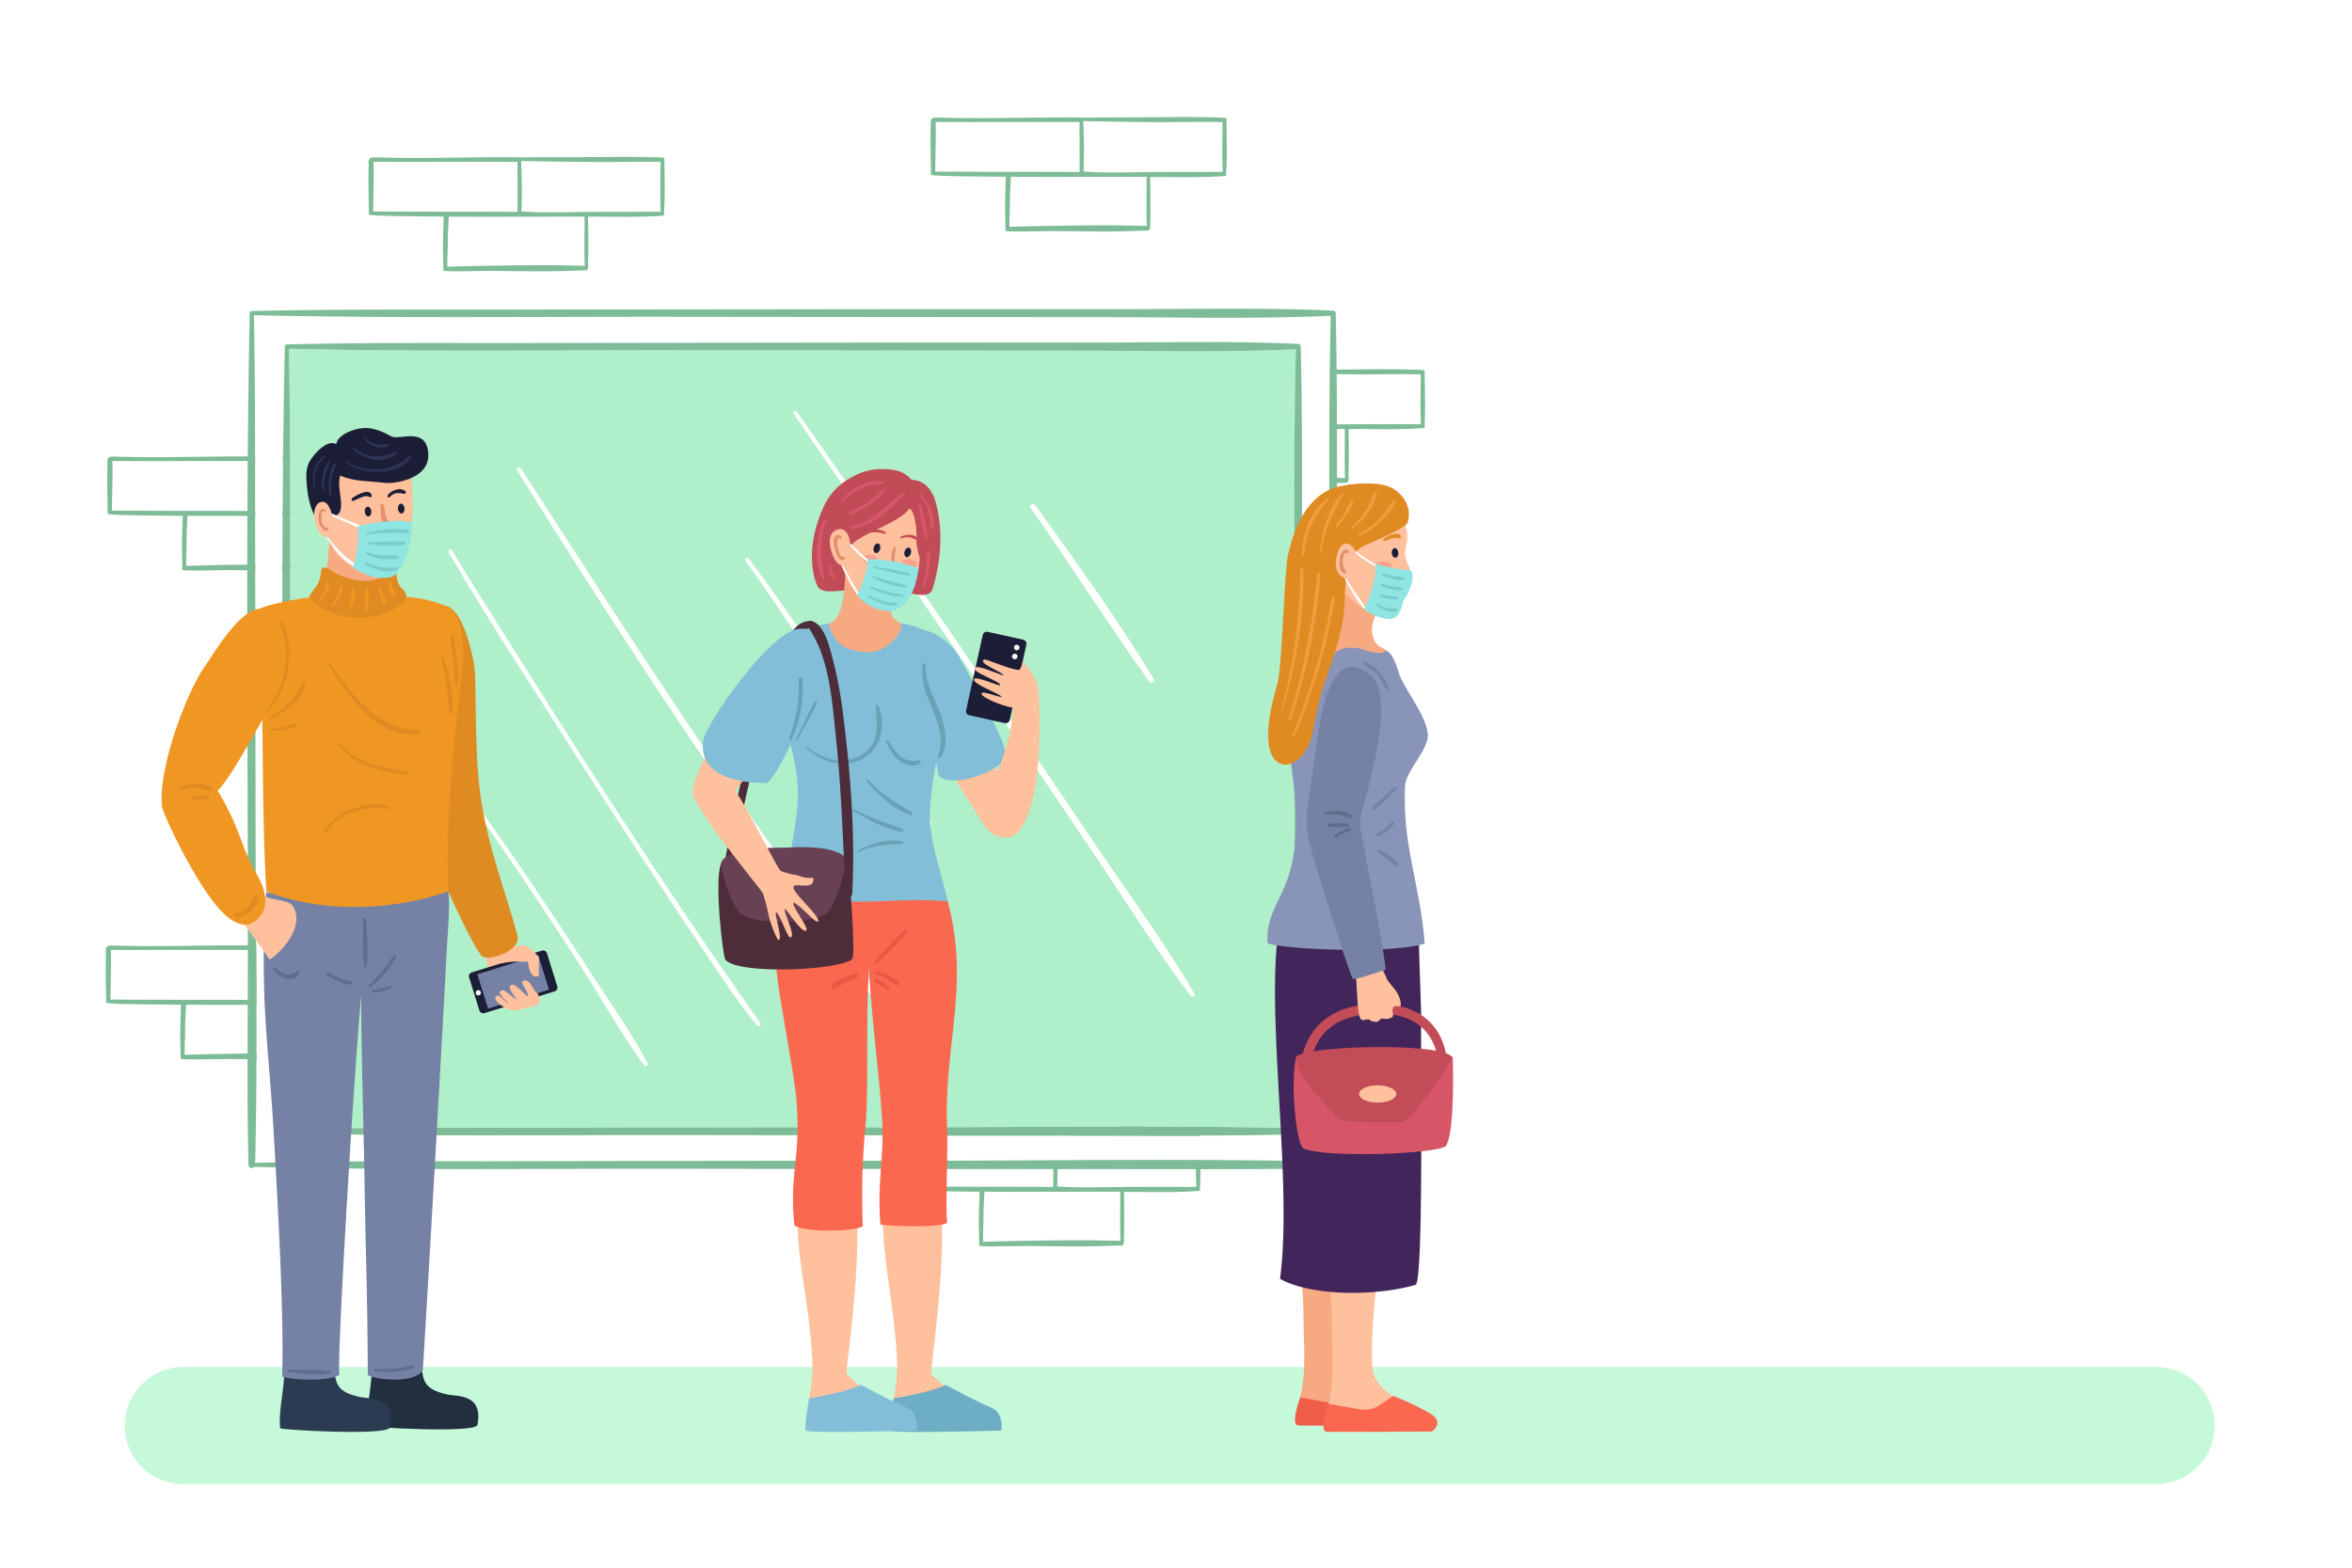 <svg xmlns="http://www.w3.org/2000/svg" viewBox="0 0 750 500"><defs><style>.cls-1{fill:#fff;}.cls-2{fill:#7dbc96;}.cls-3{fill:#afefc9;}.cls-4{fill:#c5f9da;}.cls-5{fill:#ffc09d;}.cls-6{fill:#1c1e37;}.cls-7{fill:#7682a5;}.cls-8{fill:#e08a22;}.cls-9{fill:#222f3f;}.cls-10{fill:#2b3b51;}.cls-11{fill:#616d8c;}.cls-12{fill:#f09723;}.cls-13{fill:#f7a981;}.cls-14{fill:#e2906d;}.cls-15{fill:#8fe5e2;}.cls-16{fill:#2f3356;}.cls-17{fill:#79ccc8;}.cls-18{fill:#83bed8;}.cls-19{fill:#6eaec4;}.cls-20{fill:#fa684f;}.cls-21{fill:#ea5744;}.cls-22{fill:#69a1b5;}.cls-23{fill:#4d2d3a;}.cls-24{fill:#684154;}.cls-25{fill:#c24b58;}.cls-26{fill:#f9a18a;}.cls-27{fill:#d85669;}.cls-28{fill:#ef5c48;}.cls-29{fill:#42255a;}.cls-30{fill:#8994b9;}.cls-31{fill:#c34c58;}.cls-32{fill:#d65668;}.cls-33{fill:#c24c58;}.cls-34{fill:#606c89;}.cls-35{fill:#f29c3d;}</style></defs><g id="BACKGROUND"><rect class="cls-1" width="750" height="500"/></g><g id="OBJECTS"><path class="cls-2" d="M128.58,146.44c0-.32-.08-.72-.43-.74-7.32-.33-15-.23-22.19-.18-7.71.07-23.41.1-23.63.1-17.18-.18-30.12.51-46,0-2.18-.07-2.17.94-2.06,2.31-.16,5.41,0,10,.06,15.92,0,.55,16.42.58,24.05.68a.4.4,0,0,0-.14.31c-.08,2.85-.17,5.7-.23,8.55,0,2.49.13,5.31.12,8.32,0,.53,11.82.07,16.72.13s10.08.12,15.12.14c4.43,0,8.9-.17,13.92-.32a2.47,2.47,0,0,0,.38-2c.17-5.15.09-9.31,0-15.12H106c7.27,0,14.32.25,22.15-.3.42,0,.54-.58.38-.93C128.84,157.86,128.63,152.59,128.58,146.44Zm-46.87.62c.05,6.4.08,15.81,0,15.93-15.25-.1-29.61,0-46-.14,0-4.77.28-10.63.12-15.82C54.89,147.1,65.15,147,81.71,147.06Zm21.46,33.12c-4.73-.07-8.6-.19-12.61-.17-5.24,0-10.48.07-15.71.13-4.8.06-9.49.18-15.47.34-.08-3.7.18-5.62.13-7.88-.06-2.86.35-8,.28-8.1,7.5.1,36.39,0,43.32,0C103.13,170.93,103,175.13,103.17,180.18ZM106.89,163c-7.72,0-16.21.43-23.91-.14.24-5.09.15-10.33-.08-16.09,7.69.14,15.38.27,23.06.33,6.91,0,13.06-.13,21.35-.05,0,6.34-.2,10.73.09,15.9C119.82,163,113.92,163,106.89,163Z"/><path class="cls-2" d="M454.3,118.74c.06-.31-.08-.72-.43-.73-7.32-.34-15-.24-22.18-.18-7.72.06-23.42.09-23.63.09-17.19-.17-30.13.52-46,0-2.18-.08-2.17.94-2.06,2.31-.16,5.4,0,10,.06,15.92,0,.54,16.42.58,24.05.68a.41.41,0,0,0-.14.3c-.08,2.85-.17,5.7-.23,8.55-.05,2.5.13,5.32.12,8.32,0,.53,11.82.08,16.72.14s10.08.12,15.12.13c4.43,0,8.91-.17,13.92-.31a2.45,2.45,0,0,0,.38-2c.17-5.15.09-9.32.05-15.12h1.68c7.28,0,14.33.25,22.15-.31.43,0,.55-.57.39-.92C454.56,130.16,454.35,124.9,454.3,118.74Zm-46.87.63c.05,6.39.08,15.81,0,15.93-15.26-.11-29.61,0-46-.15,0-4.77.28-10.62.13-15.82C380.61,119.41,390.87,119.26,407.43,119.37Zm21.46,33.12c-4.73-.08-8.6-.19-12.61-.18q-7.86,0-15.71.14c-4.8.06-9.49.18-15.47.34-.08-3.7.18-5.62.13-7.89-.06-2.85.36-8,.28-8.09,7.5.1,36.39,0,43.32,0C428.86,143.24,428.7,147.43,428.89,152.49Zm3.72-17.19c-7.71,0-16.2.42-23.9-.15.23-5.08.14-10.33-.08-16.08,7.68.14,15.37.26,23.06.32,6.9.06,13.06-.13,21.34,0,0,6.34-.2,10.72.09,15.89C445.54,135.3,439.64,135.27,432.61,135.3Z"/><path class="cls-2" d="M128.1,302.37c.05-.31-.08-.72-.44-.73-7.31-.33-15-.23-22.18-.18-7.72.06-23.41.1-23.63.09-17.19-.17-30.13.52-46,0-2.19-.07-2.17.94-2.06,2.31-.16,5.41,0,10,.06,15.92,0,.54,16.42.58,24,.68a.39.39,0,0,0-.14.3c-.08,2.85-.18,5.7-.24,8.55-.05,2.5.14,5.32.13,8.32,0,.54,11.81.08,16.71.14s10.08.12,15.13.14c4.42,0,8.9-.17,13.92-.32a2.49,2.49,0,0,0,.38-1.95c.17-5.15.09-9.32,0-15.12h1.68c7.28,0,14.33.25,22.16-.3.42,0,.54-.58.38-.93C128.36,313.79,128.15,308.53,128.1,302.37ZM81.23,303c0,6.39.08,15.81,0,15.93-15.25-.1-29.61,0-46-.14,0-4.77.28-10.63.12-15.82C54.41,303,64.66,302.89,81.23,303Zm21.46,33.12c-4.73-.08-8.6-.19-12.61-.18q-7.86,0-15.72.14c-4.79.06-9.48.18-15.46.34-.09-3.7.18-5.62.13-7.89-.06-2.85.35-8,.27-8.09,7.51.1,36.4,0,43.33,0C102.65,326.87,102.5,331.06,102.69,336.12Zm3.72-17.19c-7.72,0-16.21.43-23.91-.15.23-5.08.15-10.32-.08-16.08,7.69.14,15.37.27,23.06.33,6.9.05,13.06-.14,21.35,0,0,6.34-.21,10.73.09,15.89C119.33,318.93,113.44,318.9,106.41,318.93Z"/><path class="cls-2" d="M382.68,362c.06-.31-.08-.72-.43-.73-7.32-.34-15-.23-22.18-.18-7.72.06-23.42.09-23.63.09-17.19-.17-30.13.52-46,0-2.18-.07-2.16.94-2.06,2.31-.16,5.4,0,10,.06,15.92,0,.54,16.42.58,24.06.68a.4.4,0,0,0-.15.3c-.08,2.85-.17,5.7-.23,8.55-.05,2.5.13,5.32.12,8.32,0,.53,11.82.08,16.72.14s10.08.12,15.12.13c4.43,0,8.91-.17,13.92-.31a2.45,2.45,0,0,0,.38-1.95c.17-5.15.1-9.32.05-15.12h1.68c7.28,0,14.33.25,22.15-.31.43,0,.55-.57.39-.92C382.94,373.41,382.73,368.15,382.68,362Zm-46.87.63c.05,6.39.08,15.81,0,15.93-15.26-.11-29.61,0-46-.15,0-4.76.28-10.62.13-15.81C309,362.66,319.25,362.51,335.81,362.62Zm21.47,33.12c-4.74-.08-8.6-.19-12.62-.18q-7.86,0-15.71.14c-4.79.06-9.48.18-15.47.34-.08-3.7.18-5.62.14-7.89-.06-2.85.35-8,.27-8.09,7.5.1,36.4,0,43.33,0C357.24,386.49,357.09,390.68,357.28,395.74ZM361,378.55c-7.71,0-16.2.43-23.9-.15.23-5.08.14-10.33-.08-16.08,7.68.14,15.37.26,23.06.32,6.9.06,13.06-.13,21.34,0,0,6.34-.2,10.73.09,15.89C373.92,378.55,368,378.52,361,378.55Z"/><path class="cls-2" d="M211.87,51c0-.32-.08-.72-.43-.74-7.32-.33-15-.23-22.19-.17-7.71.06-23.41.09-23.63.09-17.19-.18-30.12.52-46,0-2.18-.08-2.17.94-2.06,2.31-.16,5.4,0,10,.06,15.92,0,.54,16.42.57,24,.68a.36.36,0,0,0-.14.3c-.08,2.85-.17,5.7-.23,8.55-.06,2.49.13,5.32.12,8.32,0,.53,11.82.08,16.71.14,5.05.06,10.09.12,15.13.13,4.43,0,8.9-.17,13.92-.32a2.47,2.47,0,0,0,.38-2c.17-5.15.09-9.31,0-15.11h1.69c7.27,0,14.32.25,22.15-.31.42,0,.54-.58.38-.92C212.13,62.44,211.92,57.17,211.87,51ZM165,51.64c.05,6.4.08,15.81,0,15.93-15.25-.1-29.61,0-46-.14,0-4.77.28-10.62.12-15.82C138.18,51.69,148.43,51.54,165,51.64Zm21.46,33.13c-4.73-.08-8.6-.19-12.61-.18q-7.86,0-15.72.13c-4.79.06-9.48.19-15.46.34-.09-3.69.18-5.61.13-7.88-.06-2.85.35-8,.28-8.09,7.5.1,36.39,0,43.32,0C186.42,75.52,186.27,79.71,186.46,84.77Zm3.72-17.2c-7.72,0-16.21.43-23.91-.14.24-5.08.15-10.33-.08-16.08,7.69.14,15.37.26,23.06.32,6.91.06,13.06-.13,21.35-.05,0,6.35-.2,10.73.09,15.9C203.11,67.57,197.21,67.55,190.18,67.57Z"/><path class="cls-2" d="M391.1,38.3c.06-.31-.08-.72-.43-.73-7.32-.33-15-.23-22.18-.18-7.72.06-23.42.1-23.63.09-17.19-.17-30.13.52-46,0-2.18-.07-2.16.94-2.06,2.31-.16,5.41,0,10,.06,15.92,0,.54,16.42.58,24,.68a.43.43,0,0,0-.14.3c-.08,2.85-.17,5.7-.23,8.55,0,2.5.13,5.32.12,8.32,0,.54,11.82.08,16.72.14s10.08.12,15.12.14c4.43,0,8.91-.17,13.92-.32a2.45,2.45,0,0,0,.38-1.95c.17-5.15.1-9.32,0-15.12h1.68c7.28,0,14.33.25,22.15-.31.43,0,.55-.57.39-.92C391.36,49.72,391.15,44.46,391.1,38.3Zm-46.87.63c0,6.39.08,15.81,0,15.93-15.26-.11-29.61,0-46-.14,0-4.77.28-10.63.13-15.82C317.41,39,327.67,38.82,344.23,38.93ZM365.7,72.05c-4.74-.08-8.6-.19-12.62-.18q-7.86,0-15.71.14c-4.79.06-9.48.18-15.47.34-.08-3.7.18-5.62.14-7.89-.06-2.85.35-8,.27-8.09,7.5.1,36.4,0,43.32,0C365.66,62.8,365.51,67,365.7,72.05Zm3.71-17.19c-7.71,0-16.2.43-23.9-.15.23-5.08.14-10.32-.08-16.08,7.68.14,15.37.27,23.06.33,6.9,0,13.06-.14,21.34-.05,0,6.34-.2,10.73.09,15.89C382.34,54.86,376.44,54.83,369.41,54.86Z"/><path class="cls-3" d="M412.86,305.71q0-49,0-98c0-32.1-.42-64.23.37-96.32-23.27,1.08-46.67.43-70,.43q-63,0-126-.12c-41.68,0-83.43.49-125.1-.49.39,18.2.36,36.4.38,54.6l.15,97.82c0,32.17.7,64.41-.13,96.57,23.37-.61,46.77-.47,70.14-.5q62.9-.1,125.79-.16c41.54,0,83.15-.73,124.67.29C411.94,341.92,412.87,323.66,412.86,305.71ZM330.14,161.16c12.93,18.12,26.18,36.29,37.67,55.37.53.88-.78,1.6-1.36.79-12.94-18.17-24.93-37-37.74-55.32C328.09,161.12,329.53,160.3,330.14,161.16ZM205.42,339.72c-7.43-10.23-13.7-21.44-20.55-32.07q-9.23-14.29-18.74-28.4-18.75-27.71-38.91-54.43c-.33-.44.41-.86.75-.43q20.47,26.51,39.35,54.17,9.8,14.42,19.27,29.06c6.71,10.35,14,20.62,19.87,31.49A.6.6,0,0,1,205.42,339.72Zm36.12-12.67c-6.7-8-12.37-16.93-18.19-25.56-16-23.72-31.52-47.77-46.91-71.89-11.28-17.68-22.8-35.29-33.29-53.46a.56.56,0,0,1,1-.57c4.83,8.16,9.93,16.16,15,24.18,26.87,42.76,54.09,85.42,83.36,126.59C242.84,326.88,242,327.55,241.54,327.05Zm52.19,11.1c-10.63-12.9-20.31-26.65-30.1-40.18-34.76-48-67.35-97.58-98.66-147.9-.45-.71.67-1.36,1.12-.65,9.57,14.81,19.1,29.64,28.73,44.41,15.8,24.22,31.82,48.28,48.36,72C260,289.93,278.12,313.11,295,337.17,295.52,337.92,294.3,338.85,293.73,338.15Zm1.94-75c-11-12.6-19.88-27.38-29.07-41.32-9.5-14.39-18.68-29-28.84-43-.46-.63.59-1.23,1.05-.61,20.3,27.3,38.12,56.41,58,84C297.35,262.94,296.22,263.78,295.67,263.15Zm84,54.38c-11.37-15-21.33-31.23-31.87-46.83q-15.57-23.08-31.25-46.1Q285,178.18,253.1,132c-.44-.64.59-1.22,1-.6q32.31,45.93,64.06,92.28,16,23.35,31.83,46.83c10.35,15.32,21.43,30.43,30.78,46.39C381.25,317.62,380.15,318.2,379.64,317.53Z"/><path class="cls-1" d="M424,311.52q0-52.87,0-105.76c0-35-.42-70,.37-105-25.12,1.09-50.38.43-75.52.42q-67.2,0-134.4-.11c-44.47,0-89,.49-133.45-.5.4,20,.35,40,.38,60l.15,104.85c0,35.15.71,70.36-.13,105.5,24.91-.61,49.86-.47,74.78-.51q67.08-.09,134.15-.16c44.65,0,89.35-.73,134,.3C423.08,351,424,331.1,424,311.52Zm-9.9,50.36c-23.74.6-47.49.36-71.24.35q-62.89,0-125.78-.11c-41.6-.07-83.26.52-124.84-.6a1.08,1.08,0,0,1-1.92-.65c-.48-18.42-.25-36.85-.21-55.28.15-65-.82-130.07.61-195a.64.64,0,0,1,.66-.65h0c23.56-.57,47.16-.41,70.73-.44l126-.15q31.26,0,62.51,0c21.07,0,42.23-.56,63.28.45a.81.81,0,0,1,.76,1c.47,18.32.38,36.65.41,55q.08,49,.16,98l0,48.54c0,16.09.85,32.44-.27,48.49A1,1,0,0,1,414.12,361.88Z"/><path class="cls-1" d="M159.1,199.75c-5-8-10.15-16-15-24.18a.56.56,0,0,0-1,.57c10.49,18.17,22,35.78,33.29,53.46,15.39,24.12,30.91,48.17,46.91,71.89,5.82,8.63,11.49,17.57,18.19,25.56.42.5,1.3-.17.92-.71C213.19,285.17,186,242.51,159.1,199.75Z"/><path class="cls-1" d="M243.18,265.82c-16.54-23.71-32.56-47.77-48.36-72-9.63-14.77-19.16-29.6-28.73-44.41-.45-.71-1.57-.06-1.12.65,31.31,50.32,63.9,99.88,98.66,147.9,9.79,13.53,19.47,27.28,30.1,40.18.57.7,1.79-.23,1.26-1C278.12,313.11,260,289.93,243.18,265.82Z"/><path class="cls-1" d="M238.81,178.23c-.46-.62-1.51,0-1.05.61,10.16,13.95,19.34,28.6,28.84,43,9.19,13.94,18,28.72,29.07,41.32.55.63,1.68-.21,1.18-.91C276.93,234.64,259.11,205.53,238.81,178.23Z"/><path class="cls-1" d="M350,270.46Q334.17,247,318.19,223.63q-31.76-46.33-64.06-92.28c-.44-.62-1.47,0-1,.6q31.85,46.23,63.42,92.65,15.66,23,31.25,46.1c10.54,15.6,20.5,31.82,31.87,46.83.51.67,1.61.09,1.16-.68C371.45,300.89,360.37,285.78,350,270.46Z"/><path class="cls-1" d="M366.45,217.32c.58.81,1.89.09,1.36-.79-11.49-19.08-24.74-37.25-37.67-55.37-.61-.86-2.05,0-1.43.84C341.52,180.27,353.51,199.15,366.45,217.32Z"/><path class="cls-1" d="M186.59,307.62q-9.5-14.62-19.27-29.06Q148.47,250.87,128,224.39c-.34-.43-1.08,0-.75.43q20.17,26.7,38.91,54.43,9.54,14.1,18.74,28.4c6.85,10.63,13.12,21.84,20.55,32.07a.6.6,0,0,0,1-.61C200.62,328.24,193.3,318,186.59,307.62Z"/><path class="cls-2" d="M426.5,319q0-26.68,0-53.37,0-52.87-.17-105.76c0-19.94.06-39.88-.4-59.81a.81.81,0,0,0-.77-1c-22.28-1-44.68-.46-67-.46s-44.78,0-67.16,0l-134.4.15c-25.43,0-50.89-.13-76.31.44h0a.65.65,0,0,0-.66.66c-1.43,70.3-.46,140.69-.61,211,0,20.22-.28,40.45.21,60.66a1.08,1.08,0,0,0,1.92.64c44.68,1.13,89.44.54,134.13.61s89.44.08,134.15.1c25.3,0,50.59.25,75.88-.35a1,1,0,0,0,1-1.15C427.34,354,426.5,336.4,426.5,319ZM290.3,370.21q-67.06,0-134.15.16c-24.92,0-49.87-.1-74.78.51.84-35.14.17-70.35.13-105.5l-.15-104.85c0-20,0-40-.38-60,44.46,1,89,.45,133.45.5q67.2.08,134.4.11c25.14,0,50.4.67,75.52-.42-.79,35-.36,70-.37,105q0,52.89,0,105.76c0,19.58-.94,39.44.26,59C379.65,369.48,335,370.19,290.3,370.21Z"/><path class="cls-2" d="M415.34,312.24l0-48.54q0-49-.16-98c0-18.32.06-36.65-.41-55a.81.81,0,0,0-.76-1c-21.05-1-42.21-.46-63.28-.45q-31.26,0-62.51,0l-126,.15c-23.57,0-47.17-.13-70.73.44h0a.64.64,0,0,0-.66.65c-1.43,65-.46,130.06-.61,195,0,18.43-.27,36.86.21,55.28a1.08,1.08,0,0,0,1.92.65c41.58,1.12,83.24.53,124.84.6q62.88.09,125.78.11c23.75,0,47.5.25,71.24-.35a1,1,0,0,0,.95-1.15C416.19,344.68,415.35,328.33,415.34,312.24ZM288.45,359.55q-62.89,0-125.79.16c-23.37,0-46.77-.11-70.14.5.83-32.16.18-64.4.13-96.57l-.15-97.82c0-18.2,0-36.4-.38-54.6,41.67,1,83.42.44,125.1.49q63,.08,126,.12c23.29,0,46.69.65,70-.43-.79,32.09-.36,64.22-.37,96.32q0,49,0,98c0,18-.92,36.21.26,54.13C371.6,358.82,330,359.52,288.45,359.55Z"/><path class="cls-4" d="M687.54,436H58.46a18.69,18.69,0,0,0,0,37.38H687.54a18.69,18.69,0,1,0,0-37.38Z"/><path class="cls-5" d="M171.8,319.36c-.05.49-11.11,3.47-13.62,1.52-.64-.49-3.57-18.26-4.3-20.4.2.62,7.71-2.55,8.12-2C166.2,304.05,172.27,314.34,171.8,319.36Z"/><path class="cls-6" d="M177.67,314.5l-3.24-10.39a1.29,1.29,0,0,0-1.54-.94l-22.55,7a1.29,1.29,0,0,0-.73,1.65l3.24,10.39a1.27,1.27,0,0,0,1.54.94l22.55-7A1.29,1.29,0,0,0,177.67,314.5Z"/><rect class="cls-7" x="157.92" y="303.01" width="11.45" height="20.34" transform="translate(413.9 63.72) rotate(72.68)"/><path class="cls-1" d="M152.73,317.45a.83.83,0,0,1-.5-1.58.83.83,0,1,1,.5,1.58Z"/><path class="cls-5" d="M166.79,312.9c-1.14.51,1.33,2.39,1.62,4.83-.93-.05-4.06-4.37-5.37-3.56s.48,2.7,1.56,4.38c-.58.29-3.56-3.21-4.69-2.65-1.75,1,1.5,2.93,2.18,4.15-1.78-1.25-3.18-3.22-3.85-2.32-1.13.69,1,2.65,1.85,3.14a9.52,9.52,0,0,0,3.07,1.29,9.16,9.16,0,0,0,2.81-.1,1.42,1.42,0,0,0,.57-.15c.15-.1.27-.25.42-.35.45-.31,1-.13,1.58-.13a1,1,0,0,0,1.05-.87c2.85,1.35,3.16-2.82,1.26-4.22C169.78,315.55,169,311.9,166.79,312.9Z"/><path class="cls-5" d="M171.83,311.23c-.05.69,0-2.83,0-5.88,0-.32-3.15-3.49-4.53-3.74a4.86,4.86,0,0,0-4.21,1.27c-1.09,1.05-3.59,2.93-3.41,4.42,4-.88,6.25-.51,8.64-.64C168.45,307.7,169,312.59,171.83,311.23Z"/><path class="cls-8" d="M165,298.35c1.4,4.77-9.65,8.88-11.67,6.25-4.19-5.45-18.12-36.66-20-44.58-3-12.72,1.75-24.6.27-37.58-.82-7.25-.23-31,8.4-29.25,5.66,1.17,8.55,14.85,9.25,19.36.8,5.12-.19,26.55,2.05,41.8C155.8,271.31,161.64,285.54,165,298.35Z"/><path class="cls-9" d="M143.06,444.84c2.64.52,11.17-.28,9.17,9.64-.55,2.71-34.93.79-35,.25-.52-4,.8-10.74,1.17-15,.49-5.6.24-8.73.95-13.92,7.39,1.58,12.19-3.43,14.17,4.67S132.79,442.82,143.06,444.84Z"/><path class="cls-10" d="M115.16,445.64c2.64.51,11.17-.29,9.17,9.63-.54,2.72-34.93.79-35,.25-.52-4,.8-10.73,1.17-15,.49-5.6.24-8.73,1-13.91,7.39,1.57,12.19-3.43,14.18,4.67S104.89,443.62,115.16,445.64Z"/><path class="cls-7" d="M134.82,437c-3,4.92-17.52,2.6-17.53,1.39-.18-31.06-.68-34.87-1.12-66.07,0-2.6-1-37.74-1-54.86-2.74,30.84-8.07,122-6.87,120.87-2.55,2.4-15,1.84-18.33.75.58-17.71-1-48.65-2.67-77.33-1-18.1-2.9-33.65-3.09-47.92a274.38,274.38,0,0,1,.7-29.55c-1.28,1.68,43.38,1.51,57.24-1.26,2-.4.51,15.84.38,18.5C141.12,329.94,134.94,436.83,134.82,437Z"/><path class="cls-11" d="M115.85,293.1c0,4.92-.48,10.25.33,15.11.08.48.73.29.79-.11.62-4.85-.08-10.12-.25-15a.44.44,0,0,0-.87,0Z"/><path class="cls-11" d="M118.25,314.84c3-2.64,6.52-6,8-9.82.13-.34-.38-.62-.61-.36-1.37,1.55-2.39,3.41-3.68,5a43.92,43.92,0,0,1-4.27,4.57c-.39.36.19.94.59.58Z"/><path class="cls-11" d="M119,316.52a10.7,10.7,0,0,0,5.66-1.4.35.35,0,0,0-.26-.63c-1.82.39-3.54,1-5.4,1.28-.46.07-.5.77,0,.75Z"/><path class="cls-11" d="M104.23,311.06c2.22,1.36,5.11,2.93,7.78,3,.58,0,.59-.74.13-.93-1.16-.49-2.44-.68-3.62-1.12a23.71,23.71,0,0,1-3.78-1.78.5.5,0,0,0-.51.86Z"/><path class="cls-11" d="M87.2,309.6c1.39,1.36,3,2.75,5.09,2.7,1.46,0,3-.75,3.2-2.32.05-.36-.36-.71-.67-.39-2.23,2.35-4.73,1.08-6.82-.78-.54-.48-1.32.28-.8.79Z"/><path class="cls-11" d="M92,437.53c4.26.48,9.09,1.25,13.35.6a.39.39,0,0,0,0-.75c-4.3-.74-9-.38-13.35-.63-.51,0-.49.73,0,.78Z"/><path class="cls-11" d="M119.5,437.41a32.53,32.53,0,0,0,12.34-1,.5.5,0,0,0-.26-1,42,42,0,0,1-12.08,1.24c-.46,0-.43.64,0,.7Z"/><path class="cls-12" d="M82.57,194.5c1.71,27.88.66,61.92,2.37,89.8,17.8,7,40,6.24,58,0-1.16-23.74,2.21-49.89,4.51-72.29.9-8.74-.73-17-5.47-18.82a39.62,39.62,0,0,0-13.69-2.86c-5.49-.29-15.92-1.36-27-.14C92.86,191.11,82.51,193.55,82.57,194.5Z"/><path class="cls-8" d="M143.85,203.08c-.24,2.82.5,5.52.77,8.32.24,2.43.16,4.89.51,7.3a.39.39,0,0,0,.75,0c1-5.29-1.13-10.37-.92-15.62,0-.72-1.05-.7-1.11,0Z"/><path class="cls-8" d="M140.6,209.46c1.73,6.06,1.88,12.1,2.94,18.23a.34.34,0,0,0,.65,0c.84-6-1-12.8-2.86-18.43a.38.38,0,0,0-.73.2Z"/><path class="cls-8" d="M104.82,211.85c5.52,9.58,16.14,24.77,29.07,22a.56.56,0,0,0-.15-1.09c-12.86.28-22-11.19-28.25-21.31a.39.39,0,0,0-.67.4Z"/><path class="cls-8" d="M107.48,237c5.17,7,13.89,9.55,22.3,10,.52,0,.65-.83.12-.92-8.24-1.46-16.36-2.4-21.93-9.44-.22-.27-.7.1-.49.38Z"/><path class="cls-8" d="M104,265.53a15.61,15.61,0,0,1,9.26-6.69c2.57-.76,7.61-2.06,10.24-.63.4.22.89-.34.51-.66-2.72-2.27-8-.67-11,.25a16.12,16.12,0,0,0-9.64,7.33.39.39,0,0,0,.67.4Z"/><path class="cls-5" d="M86,306.06c-4.77-7-10.13-13.76-10.13-14.37,0-3.59,5.6-7.86,6.7-6.78,2.42,2.38,9.46,1.59,11,4.35C97.25,296,89.17,304.13,86,306.06Z"/><path class="cls-12" d="M86.71,224.85c-2.09,2.16-12,21.93-17.31,27.36,6.94,11.27,7.69,18.51,12.12,26,1.86,3.12,3.45,6.67,3,10.27s-3.79,7-7.37,6.37a9.86,9.86,0,0,1-3.52-1.61c-8.54-5.41-21.72-33.47-22-36.11-1.13-12.64,7.88-36.15,13.44-44.22,3.47-5,11.38-18.83,18.45-18.85C98.64,194,91.46,220,86.71,224.85Z"/><path class="cls-8" d="M85,227.4a27.48,27.48,0,0,0,5.25-28.84c-.26-.67-1.36-.37-1.08.3A27,27,0,0,1,84.62,227c-.25.29.16.71.42.42Z"/><path class="cls-8" d="M86.33,229.58c4.55-2.72,10.55-6.36,11.11-12.23,0-.47-.62-.49-.76-.11C94.58,222.76,90.8,225.79,86,229a.37.37,0,0,0,.37.63Z"/><path class="cls-8" d="M86.25,232.93c2.53.1,5.71.08,8-1.14.55-.29.14-1-.4-.94-1.19.2-2.35.68-3.53,1a22.42,22.42,0,0,1-4.08.5.32.32,0,0,0,0,.63Z"/><path class="cls-8" d="M58.39,251.86a13.47,13.47,0,0,1,4.42-.52,33.59,33.59,0,0,1,4.35.91.53.53,0,0,0,.41-1c-2.67-1.66-6.59-1.3-9.45-.4a.51.51,0,0,0,.27,1Z"/><path class="cls-8" d="M61.5,255.07a33.85,33.85,0,0,1,4.5-.16.56.56,0,0,0,0-1.12,20.44,20.44,0,0,0-4.62.36c-.52.09-.41,1,.12.92Z"/><path class="cls-8" d="M75.25,292.49c3.23-.05,7-2.89,6.9-6.39a.69.69,0,0,0-1.34-.18A7.42,7.42,0,0,1,79,289.51a6.12,6.12,0,0,1-3.79,1.78c-.76.07-.79,1.22,0,1.2Z"/><path class="cls-13" d="M128.32,190.33c-3.16-1.47-5.89-14.65-6-18-11.06-3.33-15-11.25-16.46-6.28-1.28,4.29-.45,18.88-4.55,24.12,4.12,2.6,11.79,5.17,16.61,4.74S127.06,192.6,128.32,190.33Z"/><path class="cls-8" d="M102.4,182.18a1.91,1.91,0,0,1,.14-.67c.47-.95,1.9-.4,2.77.21,5.76,4,14.69,5.15,19,.6,1.24-1.32,2.14-.59,2.14.91s.6,3.62,1.71,4.42c.38.27,2.55,2.33.6,4.3-5.25,5.32-18.62,7.9-28.53.4C96,189.18,101.85,189.38,102.4,182.18Z"/><path class="cls-5" d="M128.71,178.68c-.56,1.41-2.49,5.52-7,5.24-6.37-.4-13.79-5.82-14.59-7.35-3-5.7-3.1-9.2-3.79-15.6-.53-5-2.89-9.19-.12-13.38,7.52-11.37,26.53-9.84,27.64,1.24C132.05,161,132,170.43,128.71,178.68Z"/><path class="cls-6" d="M108.48,151.73c5,1.93,8,1.57,14.65,2.31,2.12.24,13.89-1,13.44-9.3-.47-8.87-9.34-4.23-11.68-5.52-2.72-1.5-5.7-2.85-8.82-2.71s-8.36,2.06-8.86,5.14c-2.63-1.48-6.28,2.25-8,4.75s-1.65,5-1.41,8c.65,8.22,3.16,11.06,3.42,11.49,1.18,2,3-1.06,4.78-1.22C111.38,164.23,107,156.13,108.48,151.73Z"/><path class="cls-14" d="M121.3,161.32c.24,1.8-.14,3.51.77,5.17.34.62,1.07,1.24,1.29,1.91.36,1.09-.58,1.64-1,2.53-.22.47.16,1.19.75,1,1.45-.52,2.73-1.86,2.17-3.49a18.81,18.81,0,0,0-1.81-2.74c-.77-1.39-.68-3.12-1.22-4.61a.49.49,0,0,0-1,.26Z"/><path class="cls-1" d="M103.55,163.39a74,74,0,0,0,7,3.22,56.77,56.77,0,0,0,6.34,2.68c.25.08.37-.27.17-.41-2-1.41-4.61-2.21-6.88-3.18s-4.28-1.91-6.43-2.8c-.29-.13-.48.35-.21.49Z"/><path class="cls-1" d="M103.53,170.61c2.54,3.88,6.2,9.31,10.92,10.64a.26.26,0,0,0,.2-.48,35.82,35.82,0,0,1-10.76-10.37c-.16-.22-.52,0-.36.21Z"/><path class="cls-15" d="M114.1,167.84s10.82-2.79,17.45-1.22c0,0-.65,13.89-6.43,17.31,0,0-5.65,2-12.55-2.93C112.57,181,115,174.32,114.1,167.84Z"/><path class="cls-6" d="M112.7,159.73c.89-.36,1.74-.81,2.65-1.13a5.75,5.75,0,0,1,1.35-.37,3.65,3.65,0,0,1,1.32.35.42.42,0,0,0,.52-.4c-.32-2.91-5.22-.14-6.3.77-.35.29,0,1,.46.78Z"/><path class="cls-6" d="M124.27,158.56a3.78,3.78,0,0,1,2.29-1.3,12.06,12.06,0,0,1,2.34.25.53.53,0,0,0,.37-.9,3.43,3.43,0,0,0-3.06-.39A4.65,4.65,0,0,0,123.6,158c-.29.4.35.89.67.53Z"/><path class="cls-6" d="M118.41,163.06c.08.86-.33,1.6-.91,1.66s-1.11-.61-1.19-1.47.33-1.6.91-1.65S118.33,162.2,118.41,163.06Z"/><path class="cls-6" d="M129,162.11c.08.86-.33,1.6-.91,1.66s-1.12-.61-1.19-1.47.33-1.6.91-1.65S128.88,161.25,129,162.11Z"/><path class="cls-16" d="M110,147.19c5.1,4.41,16.91,4.88,21-1.31a.36.36,0,0,0-.56-.43c-4.66,5-14.87,5.69-20.19,1.47-.18-.15-.45.11-.26.27Z"/><path class="cls-16" d="M112.63,143.41c3.67,3.29,9.89,4.64,14,1.24a.3.3,0,0,0-.29-.5c-4.81,1.74-9,2.28-13.24-1.19-.31-.26-.76.17-.45.45Z"/><path class="cls-16" d="M116,139.7c1.61,2.45,5.09,3.94,7.85,2.52.37-.19.1-.71-.27-.64-2.75.52-5.37.13-7.26-2.13-.15-.18-.44.05-.32.25Z"/><path class="cls-16" d="M100.61,156.19c-.93-4-.18-7.5,2.83-10.32.16-.15-.06-.45-.25-.32-3.5,2.37-3.94,7-2.88,10.72a.16.16,0,0,0,.3-.08Z"/><path class="cls-16" d="M103.39,156.6a15.27,15.27,0,0,1,.27-5.09,38.84,38.84,0,0,1,1.72-4.22c.08-.21-.21-.35-.35-.21-2.29,2.3-2.74,6.55-2.1,9.58,0,.25.48.2.46-.06Z"/><path class="cls-16" d="M105.68,157.77a17.21,17.21,0,0,1,1.37-9.39c.2-.42-.43-.79-.64-.37a14.64,14.64,0,0,0-1.27,9.83c.08.3.57.25.54-.07Z"/><path class="cls-12" d="M102.07,191.92c1.44-1.51,3.14-4,2.82-6.18a.42.42,0,0,0-.76-.1c-.36.85-.44,1.8-.75,2.68a10.77,10.77,0,0,1-1.77,3.13c-.26.32.17.78.46.47Z"/><path class="cls-12" d="M106.14,193.25a9.58,9.58,0,0,0,3.25-6,.54.54,0,1,0-1.06-.14,10.59,10.59,0,0,1-2.68,5.67.35.35,0,0,0,.49.49Z"/><path class="cls-12" d="M111.55,194.27A8.66,8.66,0,0,0,113,191c.18-.95.41-2.26-.2-3.06a.41.41,0,0,0-.73.09,15,15,0,0,0-.08,2.77,7.75,7.75,0,0,1-1.11,3.11c-.27.44.39.8.67.39Z"/><path class="cls-12" d="M117.44,194.35c0-1.12,0-2.25,0-3.37a8.13,8.13,0,0,0,0-3,.36.36,0,0,0-.65-.08,5.87,5.87,0,0,0-.36,2.83c0,1.2,0,2.41.14,3.61,0,.52.84.54.83,0Z"/><path class="cls-12" d="M120.55,187.73a30,30,0,0,0,.91,3.07c.25.72.4,1.61,1.17,1.89a.34.34,0,0,0,.41-.23c.29-.74-.37-1.59-.64-2.27-.35-.89-.65-1.8-.92-2.72a.48.48,0,0,0-.93.26Z"/><path class="cls-12" d="M123.71,186.1c.16,1.37.71,3.67,2.16,4.22.36.14.68-.26.59-.59a8.18,8.18,0,0,0-1-1.69,6.64,6.64,0,0,1-.7-2.08c-.1-.57-1.09-.44-1,.14Z"/><path class="cls-5" d="M101.63,160.43c-2.86,1.82-1.37,11.49,3.6,11,1.89-.18.83-6.33.83-6.33C105.39,161.63,103.94,159,101.63,160.43Z"/><path class="cls-14" d="M103.83,162.59a1.25,1.25,0,0,0-1.72.21c-.67.77-.57,2.33-.48,3.25.11,1.16,1.52,4.21,3.1,3a.31.31,0,0,0,0-.43c-.27-.28-.34-.22-.69-.37a2.25,2.25,0,0,1-1.22-1.24,4.67,4.67,0,0,1-.32-1.74c0-.37-.07-2.72,1-2.14a.3.3,0,0,0,.3-.51Z"/><path class="cls-17" d="M117.07,170.45c4.4-.66,8.61-.42,13-.46a.44.44,0,0,0,.11-.86c-4.3-.88-9-.22-13.27.82-.32.08-.18.55.14.5Z"/><path class="cls-17" d="M117.42,173.56a57.41,57.41,0,0,0,11.5.15.46.46,0,0,0,0-.92,107.68,107.68,0,0,0-11.5.26.26.26,0,0,0,0,.51Z"/><path class="cls-17" d="M116.92,176.63c2.63,1.71,6.86,2.07,9.88,1.53.57-.11.38-.91-.13-.95-3.13-.26-6.53.44-9.43-1.12a.31.31,0,0,0-.32.54Z"/><path class="cls-17" d="M116.46,179.91c2.69,1.73,6.93,3.16,10.07,1.87a.43.43,0,0,0-.11-.84c-1.49-.05-2.94.25-4.43.08a14.33,14.33,0,0,1-5.2-1.69.33.33,0,0,0-.33.58Z"/><path class="cls-5" d="M317.86,245.55a65.1,65.1,0,0,1,4.35,17.15,4.41,4.41,0,0,1-.37,2.92,3,3,0,0,1-2.59,1.2c-2.85,0-4.85-2.73-6.38-5.15L300.43,242c-.95-1.5-1.94-3.25-1.45-5a5.44,5.44,0,0,1,3-3,17.24,17.24,0,0,1,9-1.85,3,3,0,0,1,1.58.44,3.21,3.21,0,0,1,.87,1.26C315.21,237.68,316.3,241.68,317.86,245.55Z"/><path class="cls-18" d="M305.3,208.62a18.31,18.31,0,0,0-8.5-7c-8-3.34,1.44,38.84,2.45,45.58,3.13,4.88,22.14-1.5,21.52-7C320.13,235.34,307.89,212.83,305.3,208.62Z"/><path class="cls-6" d="M326.18,204l-11.13-2.46a1.34,1.34,0,0,0-1.66.92l-5.34,24.16a1.34,1.34,0,0,0,1.12,1.53l11.13,2.46a1.35,1.35,0,0,0,1.66-.91l5.34-24.17A1.35,1.35,0,0,0,326.18,204Z"/><path class="cls-1" d="M325.06,206.72a.88.88,0,0,1-1,.66.87.87,0,1,1,1-.66Z"/><path class="cls-1" d="M324.41,209.65a.87.87,0,0,1-1.69-.38.87.87,0,1,1,1.69.38Z"/><path class="cls-5" d="M315.52,263.07c-.88-2.17-.45-3-.36-5.34.21-5.77,2.67-10.39,4.53-15.86,1.62-4.76,3.35-11.16,3.31-16.19-3.53-.4-11.42-3.85-9.79-4.69.79-.5,6,1.75,6.21,1.17-2-1.5-8.85-3.87-8.85-5.42s8.18,2.25,8.35,1.84c.52-1.21-9.48-4.21-7.92-5.59.52-1,5.83,1.39,9,2.48-.22-1.23-8.45-3.9-6.16-5.14,1.19,0,7.75,3.07,10.94,3.34.81.07,1.32-2.61,1.32-2.61,1.25.8,3.77,4.94,4.43,6.27,1.36,2.75,1.53,25.57-.79,35.55-1,4.24-2,8.51-4.71,12C321.94,268.89,317.21,267.29,315.52,263.07Z"/><path class="cls-5" d="M286,433.05c.49,8.84-1.69,14.75-1.38,15.95.49,1.91,2.91,2.43,4.87,2.59,6.3.51,10.71-.7,17-.18a3.16,3.16,0,0,0,2.59-.56c1.06-1.11-11.64-11.74-12.12-12.76-.4-.86,5-35.18,3-53.93a130.51,130.51,0,0,1-18.55,0C281.32,402.74,285,414.58,286,433.05Z"/><path class="cls-19" d="M285,446s12.39-2,16.51-4.34c0,0,10.12,5.49,14.45,7.22s3.33,7.39,3.33,7.39-34.58,1-35.29,0S285,446,285,446Z"/><path class="cls-5" d="M259,433.05c.49,8.84-1.69,14.75-1.38,15.95.49,1.91,2.91,2.43,4.87,2.59,6.3.51,10.71-.7,17-.18a3.16,3.16,0,0,0,2.59-.56c1.06-1.11-11.64-11.74-12.12-12.76-.4-.86,5-35.18,3-53.93a130.51,130.51,0,0,1-18.55,0C253.52,400.25,258,414.58,259,433.05Z"/><path class="cls-18" d="M258,446s12.39-2,16.51-4.34c0,0,10.12,5.49,14.45,7.22s3.33,7.39,3.33,7.39-34.58,1-35.29,0S258,446,258,446Z"/><path class="cls-20" d="M254,351.13c1.46,18.37-2.42,22.86-.67,39.78,4.67,2.33,18.77,1.83,21.81.23a233.79,233.79,0,0,1,.89-32.56c1-11.84,0-32.38,1.06-50.09.92,18.1,3.36,34.26,4.23,49.25.63,10.8-1.69,19.83-.56,32.84,4.57.66,21.41,1,21.24-.84-.53-5.9.31-22.66,0-29.76-1.06-26.71,7.16-45.32.5-71.32a6.48,6.48,0,0,0-2.46-4.13,7.11,7.11,0,0,0-4.07-.67c-8.92,0-17.89-2.4-26.81-2.1-6,.21-16.31-1.92-19.78,3.75-3.76,6.16-2.33,17.67-1.72,24.44C248.49,318.88,253.29,342.2,254,351.13Z"/><path class="cls-21" d="M279.67,307.25c3.2-3.28,7-6.44,9.69-10.16.36-.51-.39-.94-.8-.62a47.67,47.67,0,0,0-4.83,5l-4.72,5.1c-.41.45.24,1.1.66.67Z"/><path class="cls-21" d="M279.2,310.72a18.83,18.83,0,0,1,3.78,1.53c1.09.6,2,1.52,3.16,2,.39.17,1-.24.67-.67-1.57-2.06-4.94-3.16-7.37-3.76a.46.46,0,0,0-.24.88Z"/><path class="cls-21" d="M279,313.07a25,25,0,0,0,4,2.6c.43.18.94-.32.54-.7a25.82,25.82,0,0,0-4.05-2.8c-.57-.37-1.08.52-.53.9Z"/><path class="cls-21" d="M272.82,310.59c-2.49.72-5.77,1.63-7.54,3.62a.63.63,0,0,0,.6,1.05,17.66,17.66,0,0,0,3.33-1.62,29.9,29.9,0,0,1,4-1.75c.8-.29.48-1.54-.36-1.3Z"/><path class="cls-18" d="M249.13,205.62c-1.7,4.4-1.88,14.94-.67,19.5,2.51,9.52,7.18,19.91,5.67,33.75-1,9-3.39,18.61-3.67,24.94,0,.94,12.54,3.34,17,3.61,11.34.68,23.4-1.07,34.71.07-1.83-9.45-6.23-19.47-5.61-29.5.38-6.15,1.63-15.43,3.87-21.88,3.46-10-4-12.12-4.42-19-.48-8.69,1.05-15.42.58-15.55-2.35-.65-5.91-2.54-9.58-2.82-7.73-.57-17.21-.9-25.55.57C254.35,200.58,251,200.65,249.13,205.62Z"/><path class="cls-22" d="M294.32,211.8c-1.94,10.52,8.54,18.48,4.81,29.48a.36.36,0,0,0,.6.35c2.48-2.9,1.91-7.12,1.13-10.65-1.48-6.66-6-11.95-5.7-19.06,0-.48-.75-.6-.84-.12Z"/><path class="cls-22" d="M257.07,238.51c4.78,4.42,11.66,6.88,17.78,3.61s7.81-10.67,5.32-17c-.17-.43-.9-.42-.88.12.28,6,1.59,11.71-4.52,15.45-5.75,3.52-12.55,1.64-17.42-2.47-.19-.16-.48.11-.28.29Z"/><path class="cls-22" d="M282.52,236.58c1.17,2.39,2.44,4.84,4.73,6.35,1.76,1.17,4.28,1.85,6.13.54.36-.25.29-1-.26-.94-2.22.27-4.06.21-5.91-1.25a18.77,18.77,0,0,1-4-5.12.41.41,0,0,0-.71.42Z"/><path class="cls-22" d="M276.39,249.17c3.58,4.38,8.44,8.88,13.87,10.78.59.21.94-.69.42-1-5.15-3-9.81-5.67-13.83-10.23-.28-.31-.71.14-.46.45Z"/><path class="cls-22" d="M272.24,258.73c4.56,2.59,10.16,5.91,15.44,6.55.43.06.58-.61.22-.8A70.2,70.2,0,0,0,281,262a79.37,79.37,0,0,1-8.46-3.83c-.37-.19-.7.36-.33.57Z"/><path class="cls-22" d="M273.74,271.69c4.63-2.17,8.95-2.22,13.91-2.61.37,0,.49-.58.09-.68-4.69-1.07-10.12.71-14.25,2.86-.29.15,0,.56.25.43Z"/><path class="cls-23" d="M230.84,287.67c3.33-15.43,6.16-30.93,10-46.26a213.78,213.78,0,0,1,8.26-27.28c1.73-4.4,4.41-12.55,9.63-14.08a1,1,0,0,0-.25-1.91c-5.18-.59-8.54,7.52-10.17,11.13-3.91,8.69-6.48,18-8.85,27.22-4.29,16.65-8.13,33.87-10,51-.08.77,1.19.94,1.36.18Z"/><path class="cls-23" d="M270,274.05c.69.57,3,30.66,1.73,31.85-3.72,3.53-36.4,5.12-40.44.18-.77-.94-3.62-25.24-1.37-30.56C231.89,270.87,268,272.42,270,274.05Z"/><path class="cls-24" d="M229.92,275.52s1.75,10.76,5.75,15.41,24.77,3.51,28.28,0S270,274.05,270,274.05s-1.72-4.83-19.41-3.69C250.59,270.36,230.75,269.8,229.92,275.52Z"/><path class="cls-5" d="M221,253.37c1.9,6.6,21.69,30.31,22.25,31.5a53.09,53.09,0,0,1,1.63,6,33.52,33.52,0,0,0,3.12,8.79c2.09,1.14-1.26-8.33-.52-8.7,1.26.37,3.48,8,4.52,8,2.13,0-2.72-9.1-1.61-9,.64.29,5.09,7.43,6.61,6.89,1.35-.59-4.62-7.75-4-9,2.89,1.33,6.7,6.49,7.87,6.09.95-1.35-7.59-8.81-7.84-10.69-.52-2.47,7,1.43,6.28-3.28-3.67.21-3.82-.69-6.17-1A27.38,27.38,0,0,1,249,277.8c-.95-.31-12.25-23.2-14.5-25.31-.85-.79,15.83-17.06,22.88-28.87,5.9-9.9-6.85-15.26-9.75-15.66S219.07,246.67,221,253.37Z"/><path class="cls-18" d="M224.25,236.12c-1.74,12.42,13.49,13.62,19.88,13.62,3.65,0,16.6-31.45,17.27-32.67,3.85-7,4.08-17.06-6.3-16.55C245.5,201,224.93,231.23,224.25,236.12Z"/><path class="cls-23" d="M271.76,285.05c.93-18-.39-36.57-2.59-54.44a138.66,138.66,0,0,0-4.08-22.17c-1-3.4-2.43-9.25-6.34-10.42-.89-.27-1.88.85-1.29,1.67,7.08,9.71,7.84,23.89,9.09,35.42,1.79,16.62,2.21,33.26,3.12,49.94a1,1,0,0,0,2.09,0Z"/><path class="cls-22" d="M252.41,235.81a38.34,38.34,0,0,0,3.41-19.23c-.06-.7-1.13-.72-1.11,0a49.73,49.73,0,0,1-3.05,18.91c-.15.43.55.74.75.32Z"/><path class="cls-22" d="M254.25,236.06c1.16-2.12,2.32-4.23,3.45-6.36,1-1.85,2.3-3.73,2.8-5.77.06-.24-.27-.48-.46-.26-1.36,1.6-2.12,3.74-3.05,5.61-1.08,2.17-2.12,4.35-3.17,6.52-.14.29.28.54.43.26Z"/><path class="cls-25" d="M262.26,162.49c-6.21,14.34-2.05,24.16-1.21,25,1.28,1.24,3.3,1.18,5.08,1.06a112.64,112.64,0,0,1,26.39,1.07c.3,0,4,.9,4.86-1.84,2.29-7.33,4-19.13.41-29.17-.71-2-5.39-3.54-7.27-4.53-4.3-2.27-11.64-4.72-15-3.56C267.25,153.37,264.08,158.31,262.26,162.49Z"/><path class="cls-13" d="M270.75,207c3.2,1,6.88,1.52,10,.21,4.28-1.81,7.76-7.07,6.28-8.43a14.66,14.66,0,0,1-2.25-1.88c-2.08-3.25.21-11,.11-14.8-12.35-2.71-14.52-7.11-15.16-1.33-.56,5,0,16.19-5.39,18.16C264.75,202.2,267.61,206,270.75,207Z"/><path class="cls-5" d="M292.58,182.88c-1.3,5.71-4,11.59-9.45,11.61-3.45,0-9.94-2.75-12.94-9.61-2.05-4.7-1.68-8.73-.53-13.73s4.26-9.71,8.86-12c3-1.49,6.74-1.84,9.66-.19C294.49,162.52,294,176.72,292.58,182.88Z"/><path class="cls-14" d="M284.94,174.75a9,9,0,0,0-.76,3.53c0,1.08.93,3.86-.91,3.86a.46.46,0,0,0-.23.85,1.67,1.67,0,0,0,2.62-1.1,7.12,7.12,0,0,0-.3-2.42,10.44,10.44,0,0,1,.35-4.51c.14-.51-.58-.67-.77-.21Z"/><path class="cls-26" d="M279.83,178.54c-.07.78-1.23,1.32-2.58,1.19s-2.39-.86-2.32-1.64,1.23-1.31,2.58-1.18S279.9,177.76,279.83,178.54Z"/><path class="cls-26" d="M292.41,180c-.07.78-1.23,1.31-2.58,1.19s-2.39-.86-2.32-1.64,1.23-1.31,2.58-1.19S292.48,179.19,292.41,180Z"/><path class="cls-25" d="M270.71,174.85c-1.34,2.45-1.9,1.87-3.33,1.33s-5.83-9.38-1.69-17.38a17.42,17.42,0,0,1,15.49-9.2c2.24.05,6.47,0,9.2,3.14.58.68,2.08-.1,4.5,1.75,5.54,4.25,5.73,17.66.12,26.25-1.41-1.35-2.89-5.44-2.75-9,.2-5.2-1.48-10.58-2.5-9.25C286.13,167.24,273.15,170.41,270.71,174.85Z"/><path class="cls-1" d="M269.61,172.64c2.81,2.7,5.69,6,9,8.07a.15.15,0,0,0,.19-.24c-1.47-1.58-3.2-2.95-4.77-4.44a47,47,0,0,0-4.16-3.7c-.18-.13-.4.16-.24.31Z"/><path class="cls-1" d="M267.61,178.85a60.3,60.3,0,0,0,3.17,6.33,25.64,25.64,0,0,0,3.66,5.77c.15.15.35,0,.27-.21-.92-2-2.34-3.9-3.43-5.86s-2.13-4.17-3.33-6.17c-.11-.17-.42-.06-.34.14Z"/><path class="cls-15" d="M276.62,178.32a46.39,46.39,0,0,1,16.28,2.91s-1.2,13.6-9.63,13.68c0,0-6.61-.3-9.84-5.16C273.43,189.75,276.75,183.16,276.62,178.32Z"/><path class="cls-5" d="M267.24,168.8c3.51-.73,4.57,4.73,3.47,8.32-1.51,5-3.91,3.12-5.16,0C264.23,173.8,263.82,169.8,267.24,168.8Z"/><path class="cls-6" d="M280.64,175.14c-.23.83-.87,1.38-1.43,1.22s-.83-1-.6-1.79.87-1.38,1.44-1.22S280.87,174.3,280.64,175.14Z"/><path class="cls-6" d="M290.47,176.47c-.23.83-.88,1.38-1.44,1.22s-.83-1-.6-1.79.88-1.38,1.44-1.22S290.7,175.63,290.47,176.47Z"/><path class="cls-14" d="M268.28,171.17a1.17,1.17,0,0,0-1.93-.12c-.93,1.08-.35,3.31,0,4.53.25,1,1.8,4.55,3.11,2.5a.36.36,0,0,0-.3-.53c-.54,0-.84,0-1.17-.44a4,4,0,0,1-.47-1.12,10.38,10.38,0,0,1-.38-1.65A11.74,11.74,0,0,1,267,173c0,.18,0-2,.47-1.36s1.19,0,.83-.48Z"/><path class="cls-25" d="M276.71,170.05a11.44,11.44,0,0,1,3-.26c.91.08,1.76.36,2.66.47a.21.21,0,0,0,.15-.35c-1.58-1.3-4.29-1.23-6.09-.45-.35.15-.08.64.25.59Z"/><path class="cls-25" d="M287.48,171.71a4.8,4.8,0,0,1,2.75-.3,14.38,14.38,0,0,1,2.2.87c.25.09.53-.25.36-.47-1.21-1.62-3.92-1.44-5.54-.64-.3.14-.08.67.23.54Z"/><path class="cls-27" d="M271.62,168.61c6.67-.89,12.48-6.15,16.84-11,.23-.26-.07-.71-.39-.51-5.79,3.61-9.26,9.58-16.56,10.66-.45.07-.35.88.11.82Z"/><path class="cls-27" d="M271.18,164.17a34,34,0,0,0,6.22-3.3c1.69-1.15,3.71-2.47,4.79-4.23a.35.35,0,0,0-.47-.47c-1.74,1.06-3.14,2.68-4.83,3.84a33.06,33.06,0,0,1-6,3.24c-.56.24-.32,1.16.25.92Z"/><path class="cls-27" d="M268.86,160.11a17.2,17.2,0,0,1,6.11-4.5c2.23-.92,4.46-1,6.79-1.36a.3.3,0,0,0,0-.58c-4.86-1.09-10.59,2.3-13.45,6-.25.32.28.72.55.42Z"/><path class="cls-27" d="M292.91,160.59A72,72,0,0,0,295,171.68c.15.58.95.32.87-.24a70.39,70.39,0,0,0-2.28-10.94c-.1-.34-.69-.3-.66.09Z"/><path class="cls-27" d="M293.17,157.75a16.55,16.55,0,0,1,3,5.71,36.9,36.9,0,0,1,.73,5.21c.05.34.61.32.68,0,.83-4-1.43-8.47-4.07-11.3-.24-.26-.58.12-.37.38Z"/><path class="cls-27" d="M262.75,165.75c-2.53,5.84-3.28,13.13-.43,19,.16.32.61.08.55-.23-1.28-6.51-1.71-12.12.55-18.49.14-.39-.5-.67-.67-.29Z"/><path class="cls-27" d="M264.19,180.44c-.17,1.24,0,3.17,1.28,3.82a.42.42,0,0,0,.61-.47c-.16-.53-.52-1-.7-1.49a4,4,0,0,1-.21-1.72c.05-.56-.9-.7-1-.14Z"/><path class="cls-27" d="M295,186.66a32.39,32.39,0,0,0,1.52-10.75.48.48,0,0,0-.95,0,35.15,35.15,0,0,1-1.3,10.55.38.38,0,0,0,.73.2Z"/><path class="cls-17" d="M278.73,181.19c3.68.85,7.34,1.8,11.06,2.48.51.1.74-.66.22-.8-3.66-1-7.41-1.58-11.14-2.19-.33-.05-.48.44-.14.51Z"/><path class="cls-17" d="M277.94,184a30.8,30.8,0,0,0,10.62,3.44c.52.08.77-.67.23-.81-3.6-.94-7.2-1.69-10.71-3a.18.18,0,0,0-.14.32Z"/><path class="cls-17" d="M277.34,187.39c3.16,1.56,7.09,3.07,10.66,2.91a.26.26,0,0,0,.06-.51c-1.74-.5-3.58-.65-5.35-1.11a50.05,50.05,0,0,1-5.19-1.72c-.24-.09-.41.32-.18.43Z"/><path class="cls-17" d="M276.87,190.33c2.72,1.54,5.88,3.27,9.11,2.7.43-.07.31-.72-.1-.73a22.11,22.11,0,0,1-8.77-2.38c-.27-.12-.51.25-.24.41Z"/><path class="cls-13" d="M429.19,436.72c2.91,6,7,6.87,14.14,11.37a2.34,2.34,0,0,1,.9,2c0,2.17-3,2.66-5.18,2.41-7.64-.91-11.6-1.62-19.24-2.53-.92-.11-4.83-1.28-5.24-4.2,2.1-8.47,1.1-17.49,1.09-25.53,0-12.56-2.9-29.8-2.27-42.35.05-1.14,15.34-2.7,20-2.85C433.44,377.53,426.06,430.25,429.19,436.72Z"/><path class="cls-28" d="M435.25,443.19,431.06,446a8.51,8.51,0,0,1-6.45,1.48l-10-1.76s-3.27,8.77-.6,8.91,33.57-.06,33.57-.06,4.59-3-1.23-6.16A100.17,100.17,0,0,0,435.25,443.19Z"/><path class="cls-5" d="M438.24,438.73c2.92,6,7,6.88,14.14,11.37a2.34,2.34,0,0,1,.9,1.95c0,2.17-3,2.66-5.17,2.41-7.64-.91-11.61-1.62-19.25-2.53-.91-.11-4.82-1.28-5.23-4.2,2.09-8.47,1.1-17.48,1.08-25.52,0-12.57-2.9-29.81-2.27-42.35.06-1.15,15.35-2.71,20-2.86C442.49,379.54,435.11,432.26,438.24,438.73Z"/><path class="cls-29" d="M451.39,409.77c-11.25,3.44-32.6,4-43.22-1.89,4.14-30.68-4.74-84.31-.33-112.25a4.4,4.4,0,0,1,1-2.47c1-1,2.57-.88,3.95-.73a87.32,87.32,0,0,0,39.75-5c-.76.28.63,33.39.62,35.67C453,337.74,454,409,451.39,409.77Z"/><path class="cls-20" d="M444.3,445.21l-4.18,2.8a8.49,8.49,0,0,1-6.46,1.48l-10-1.76s-3.27,8.78-.6,8.91,33.56-.06,33.56-.06,4.59-3-1.23-6.16A99.89,99.89,0,0,0,444.3,445.21Z"/><path class="cls-30" d="M446.6,216.07c2.2,4.9,8.61,13.07,8.72,18.44.09,4.61-7.09,11.59-7.29,16.18-.88,19.29,4.78,30.94,6.28,50.3-12.87,3.72-50.11,1.33-50.17-.36-.52-14.82,11.51-15.33,8.68-47.17-1.05-11.69-3.5-24.61-3.78-36.34,0-1.19,3.79-9.15,4.72-9.36,10.66-2.37,17.46-4.41,27.92-.46C444.71,208.44,445.6,213.85,446.6,216.07Z"/><path class="cls-7" d="M444.43,251.12c-1.1,1.14-2.25,2.24-3.43,3.29a26.72,26.72,0,0,0-3.55,3.16.44.44,0,0,0,.53.68,14.5,14.5,0,0,0,3.63-2.87c1.21-1.15,2.38-2.35,3.5-3.58.41-.45-.25-1.12-.68-.68Z"/><path class="cls-7" d="M443.73,262.15a10.76,10.76,0,0,1-2.27,2.2c-.77.55-1.69.88-2.42,1.47a.47.47,0,0,0,.33.79c2.07-.19,4-2.26,5.15-3.84.34-.46-.44-1.07-.79-.62Z"/><path class="cls-7" d="M439.46,272a30.69,30.69,0,0,1,5.59,4.3c.42.37,1.2-.13.83-.65A15.67,15.67,0,0,0,440,271.1c-.61-.3-1.14.59-.54.91Z"/><path class="cls-7" d="M434.56,211.32c.8,1.54,3.09,2.33,4.33,3.57a17.29,17.29,0,0,1,3.14,5.25.41.41,0,0,0,.76-.21,9.78,9.78,0,0,0-2.78-5.42c-1.21-1.29-3.48-3.37-5.31-3.45a.17.17,0,0,0-.14.26Z"/><path class="cls-31" d="M461.35,344.25c.9-7.77-1.28-16-8.1-20.47-6.49-4.25-15.46-4.36-22.75-2.49-12.16,3.12-17,13.83-16,25.6.17,2,3.34,2,3.16,0-.8-9.25,1.94-18.45,11.45-21.89,6.3-2.27,14.68-2.62,20.82.38,7.45,3.64,9.07,11.27,9.22,18.87a1.12,1.12,0,0,0,2.23,0Z"/><path class="cls-32" d="M463.25,337.34c-9.26-5.1-49.61-1.87-50,0-1.92,8.82.26,27.89,2.35,28.92,6.52,3.19,43.83,1.81,45.52-.86C464.08,360.72,463.25,337.34,463.25,337.34Z"/><path class="cls-33" d="M463.26,337.34s-12.8,20.42-16.54,20.53c-14.47.45-19.42-.62-19.42-.62s-14.13-13.63-14.07-19.91C413.26,333.62,460.28,332.05,463.26,337.34Z"/><path class="cls-5" d="M433.36,348.91c0,1.52,2.66,2.76,5.94,2.76s5.94-1.24,5.94-2.76-2.66-2.75-5.94-2.75S433.36,347.39,433.36,348.91Z"/><path class="cls-5" d="M446.68,320.61c0-4.53-3.94-6.47-4.68-9,0,0-2-4.05-2-4.83-2.36-.51-5.88.63-7.85,2,.7,5.53.49,16.47,2.14,16.47.89.39.83-.21,2-.12.93.06-.1.51,2.64.83.69.08,1.12-1.28,2-1.09,1.66.38,3.49-.28,3.3-1.16C443.23,319.1,446.68,321.79,446.68,320.61Z"/><path class="cls-7" d="M420,236.36c-1.78,13.58-4.11,23.14-3.07,29.93.73,4.72,13.72,45.45,14.43,45.89s8-2.08,10.5-2.92c-1.31-12.42-8.26-43.78-8.22-47.09.06-4.18,13-39.43,3-47.16C424.22,205.3,421,228.57,420,236.36Z"/><path class="cls-34" d="M422.74,259.93c2.93-.65,5.08.2,7.82,1,.44.13.86-.49.47-.8-2.28-1.86-5.83-1.8-8.51-1a.43.43,0,0,0,.22.83Z"/><path class="cls-34" d="M423.63,263.62c1.08.08,2.16.13,3.25.16a7.85,7.85,0,0,0,2.9-.19.42.42,0,0,0,0-.81,7.85,7.85,0,0,0-2.9-.19c-1.09,0-2.17.08-3.25.16a.44.44,0,0,0,0,.87Z"/><path class="cls-34" d="M426.26,267.15a10.14,10.14,0,0,1,4.23-2.06c.62-.15.36-1.13-.27-1a11.42,11.42,0,0,0-4.58,2.41c-.43.38.19,1,.62.62Z"/><path class="cls-13" d="M439.47,205.93c.49.51,1.9.73,2.21,1.37.67,1.4-4,1-5.45.39-7.43-2.93-10.8.43-12.71,2.5-3.17,3.43-5.3-1.95-4.6-6.57.66-4.41,6.14-8.43,7.35-18.09.14-1.18,11.35,2.89,15.81,3.78C439.47,194.27,434.85,201.06,439.47,205.93Z"/><path class="cls-5" d="M445.93,191.74c-3.5.75.74,5.21-3.4,5.21-5.15,0-10.42-4.62-12.7-6.66-3.65-3.27-5.21-6.2-6.7-10.87-1.19-3.71-2.51-5-1.49-8.73a12.77,12.77,0,0,1,7.25-8.62c4.75-1.88,16.44-2,18.3,2.71,2.81,7.15,1.07,8.19.84,11.45-.17,2.43,2.43,6.23,2.31,8.51-.08,1.66-3.34,1-3.58,2.46-.13.86.29,1.42.18,2-.05.23-.46.19-.72.73S446.63,191.59,445.93,191.74Z"/><path class="cls-26" d="M443.79,180.66c0,.85-1.15,1.54-2.56,1.54s-2.56-.69-2.56-1.54,1.14-1.54,2.56-1.54S443.79,179.81,443.79,180.66Z"/><path class="cls-6" d="M445.88,176.25c.08.85-.33,1.58-.9,1.63s-1.1-.6-1.18-1.44.33-1.58.9-1.63S445.8,175.4,445.88,176.25Z"/><path class="cls-8" d="M428.32,197c-2.16,13.63-7.25,20.63-9.53,35.38-1.13,7.29-4.88,10.77-8.07,11.42-2.34.48-10.73-.69-3.35-25.84,1.48-5.06,2.17-36.47,3.39-41.18,1-3.94,3.73-16.36,13.37-20.68,4.43-2,15.13-2.8,19.45-.6s6.79,6.8,5.19,11.38c-1.79,2.21-11.88,6.3-12.86,6.73C427.05,177.39,429.72,188.15,428.32,197Z"/><path class="cls-1" d="M431.2,175.49a37.64,37.64,0,0,0,10,6.49.13.13,0,0,0,.14-.23c-3.34-2.15-6.68-4.08-9.82-6.54-.19-.15-.47.11-.28.28Z"/><path class="cls-1" d="M427.54,181.93c2.22,4.33,4.53,9.43,8.13,12.82.16.14.44-.05.31-.24-2.93-4.17-5.7-8.27-8.24-12.7a.12.12,0,0,0-.2.12Z"/><path class="cls-15" d="M438.54,179.85s8.88,2.27,11.25,2c0,0,1.48,1.17,0,5.36s-2,2.92-2.69,5.79c-.74,3.19-2.18,4.36-3.94,4.44a14.18,14.18,0,0,1-8.13-3.12S439.46,184.74,438.54,179.85Z"/><path class="cls-5" d="M426.39,176.81c-2,7.48,3.49,8.12,4.45,7.66,1.39-.67,1.66-2.5,1.76-4C434.15,175.27,428.35,169.54,426.39,176.81Z"/><path class="cls-14" d="M430.11,175.77c-1.35-1.28-2.57.49-2.8,1.76-.29,1.59-.62,4.64,1.37,5.32.39.14.66-.33.5-.65-.53-1.08-1-1.6-1-2.88,0-.72.13-3.57,1.44-2.93.38.18.81-.29.47-.62Z"/><path class="cls-8" d="M441.74,172.56c1.25-.61,2.95-1.27,4.34-.88a.55.55,0,0,0,.53-.91c-1.2-1.4-4.14.29-5.32,1a.45.45,0,0,0,.45.77Z"/><path class="cls-35" d="M412.77,234.82a192.44,192.44,0,0,0,12.89-43.9c.11-.65-.88-.93-1-.27a203.85,203.85,0,0,1-12.6,43.88c-.16.4.53.69.7.29Z"/><path class="cls-35" d="M411.7,229.34a198.61,198.61,0,0,0,9.42-46c.06-.73-1.08-.73-1.14,0a230.23,230.23,0,0,1-9,45.78.37.37,0,0,0,.71.19Z"/><path class="cls-35" d="M408.84,226.62a140.42,140.42,0,0,0,6.75-45.25.52.52,0,0,0-1,0,173.31,173.31,0,0,1-6.11,45.13.21.21,0,0,0,.4.12Z"/><path class="cls-35" d="M433.39,171a25.27,25.27,0,0,0,7-4.75c1.72-1.65,4-4,4.6-6.32a.33.33,0,0,0-.55-.31c-1.76,1.8-2.88,4.16-4.71,6a28.44,28.44,0,0,1-6.63,4.84c-.37.21,0,.75.33.57Z"/><path class="cls-35" d="M431.58,168.52c3.17-2.61,7.23-7.32,7.42-11.63a.28.28,0,0,0-.51-.14c-1.16,1.8-1.71,4-2.85,5.82a28,28,0,0,1-4.54,5.48c-.32.3.15.74.48.47Z"/><path class="cls-35" d="M426.63,167.92a39.36,39.36,0,0,0,2.84-3.94c.81-1.28,1.92-2.82,2.14-4.34,0-.24-.26-.51-.47-.27a25,25,0,0,0-2.08,3.72,37.29,37.29,0,0,1-2.95,4.31c-.29.36.22.89.52.52Z"/><path class="cls-35" d="M421.41,176.32c.73-6.83,3.28-12.5,6.83-18.3.24-.41-.37-.91-.68-.52-4.16,5.33-6.17,12.16-6.66,18.82,0,.34.48.33.51,0Z"/><path class="cls-35" d="M415.86,177a30.1,30.1,0,0,1,2.66-10.26c1.3-2.67,3.2-4.78,4.94-7.14.2-.27-.2-.67-.47-.47-5.14,3.94-7.92,11.56-7.83,17.87,0,.46.65.44.7,0Z"/><path class="cls-17" d="M440.89,183.64a22.92,22.92,0,0,0,3.8,1.1,6.12,6.12,0,0,0,3.17.15c.24-.09.36-.47.08-.6a10.43,10.43,0,0,0-3.06-.5,23.39,23.39,0,0,1-3.79-.87c-.47-.15-.65.55-.2.72Z"/><path class="cls-17" d="M440.52,186.92a17.47,17.47,0,0,0,3.4,1.08,6.15,6.15,0,0,0,3.18.13.32.32,0,0,0,0-.62,16.47,16.47,0,0,0-3.17-.43,17.37,17.37,0,0,1-3.09-.9c-.43-.17-.74.56-.32.74Z"/><path class="cls-17" d="M440,190.13c1.68.56,3.81,1.28,5.6,1,.43-.06.38-.71,0-.81a18.15,18.15,0,0,0-2.45-.24,23,23,0,0,1-3-.56.32.32,0,0,0-.17.61Z"/><path class="cls-17" d="M439,193.21c1.51,1.16,4.6,2.68,6.46,1.53a.33.33,0,0,0-.08-.6c-.94-.26-2,0-2.95-.21a7.83,7.83,0,0,1-3-1.32c-.36-.25-.81.33-.47.6Z"/></g></svg>